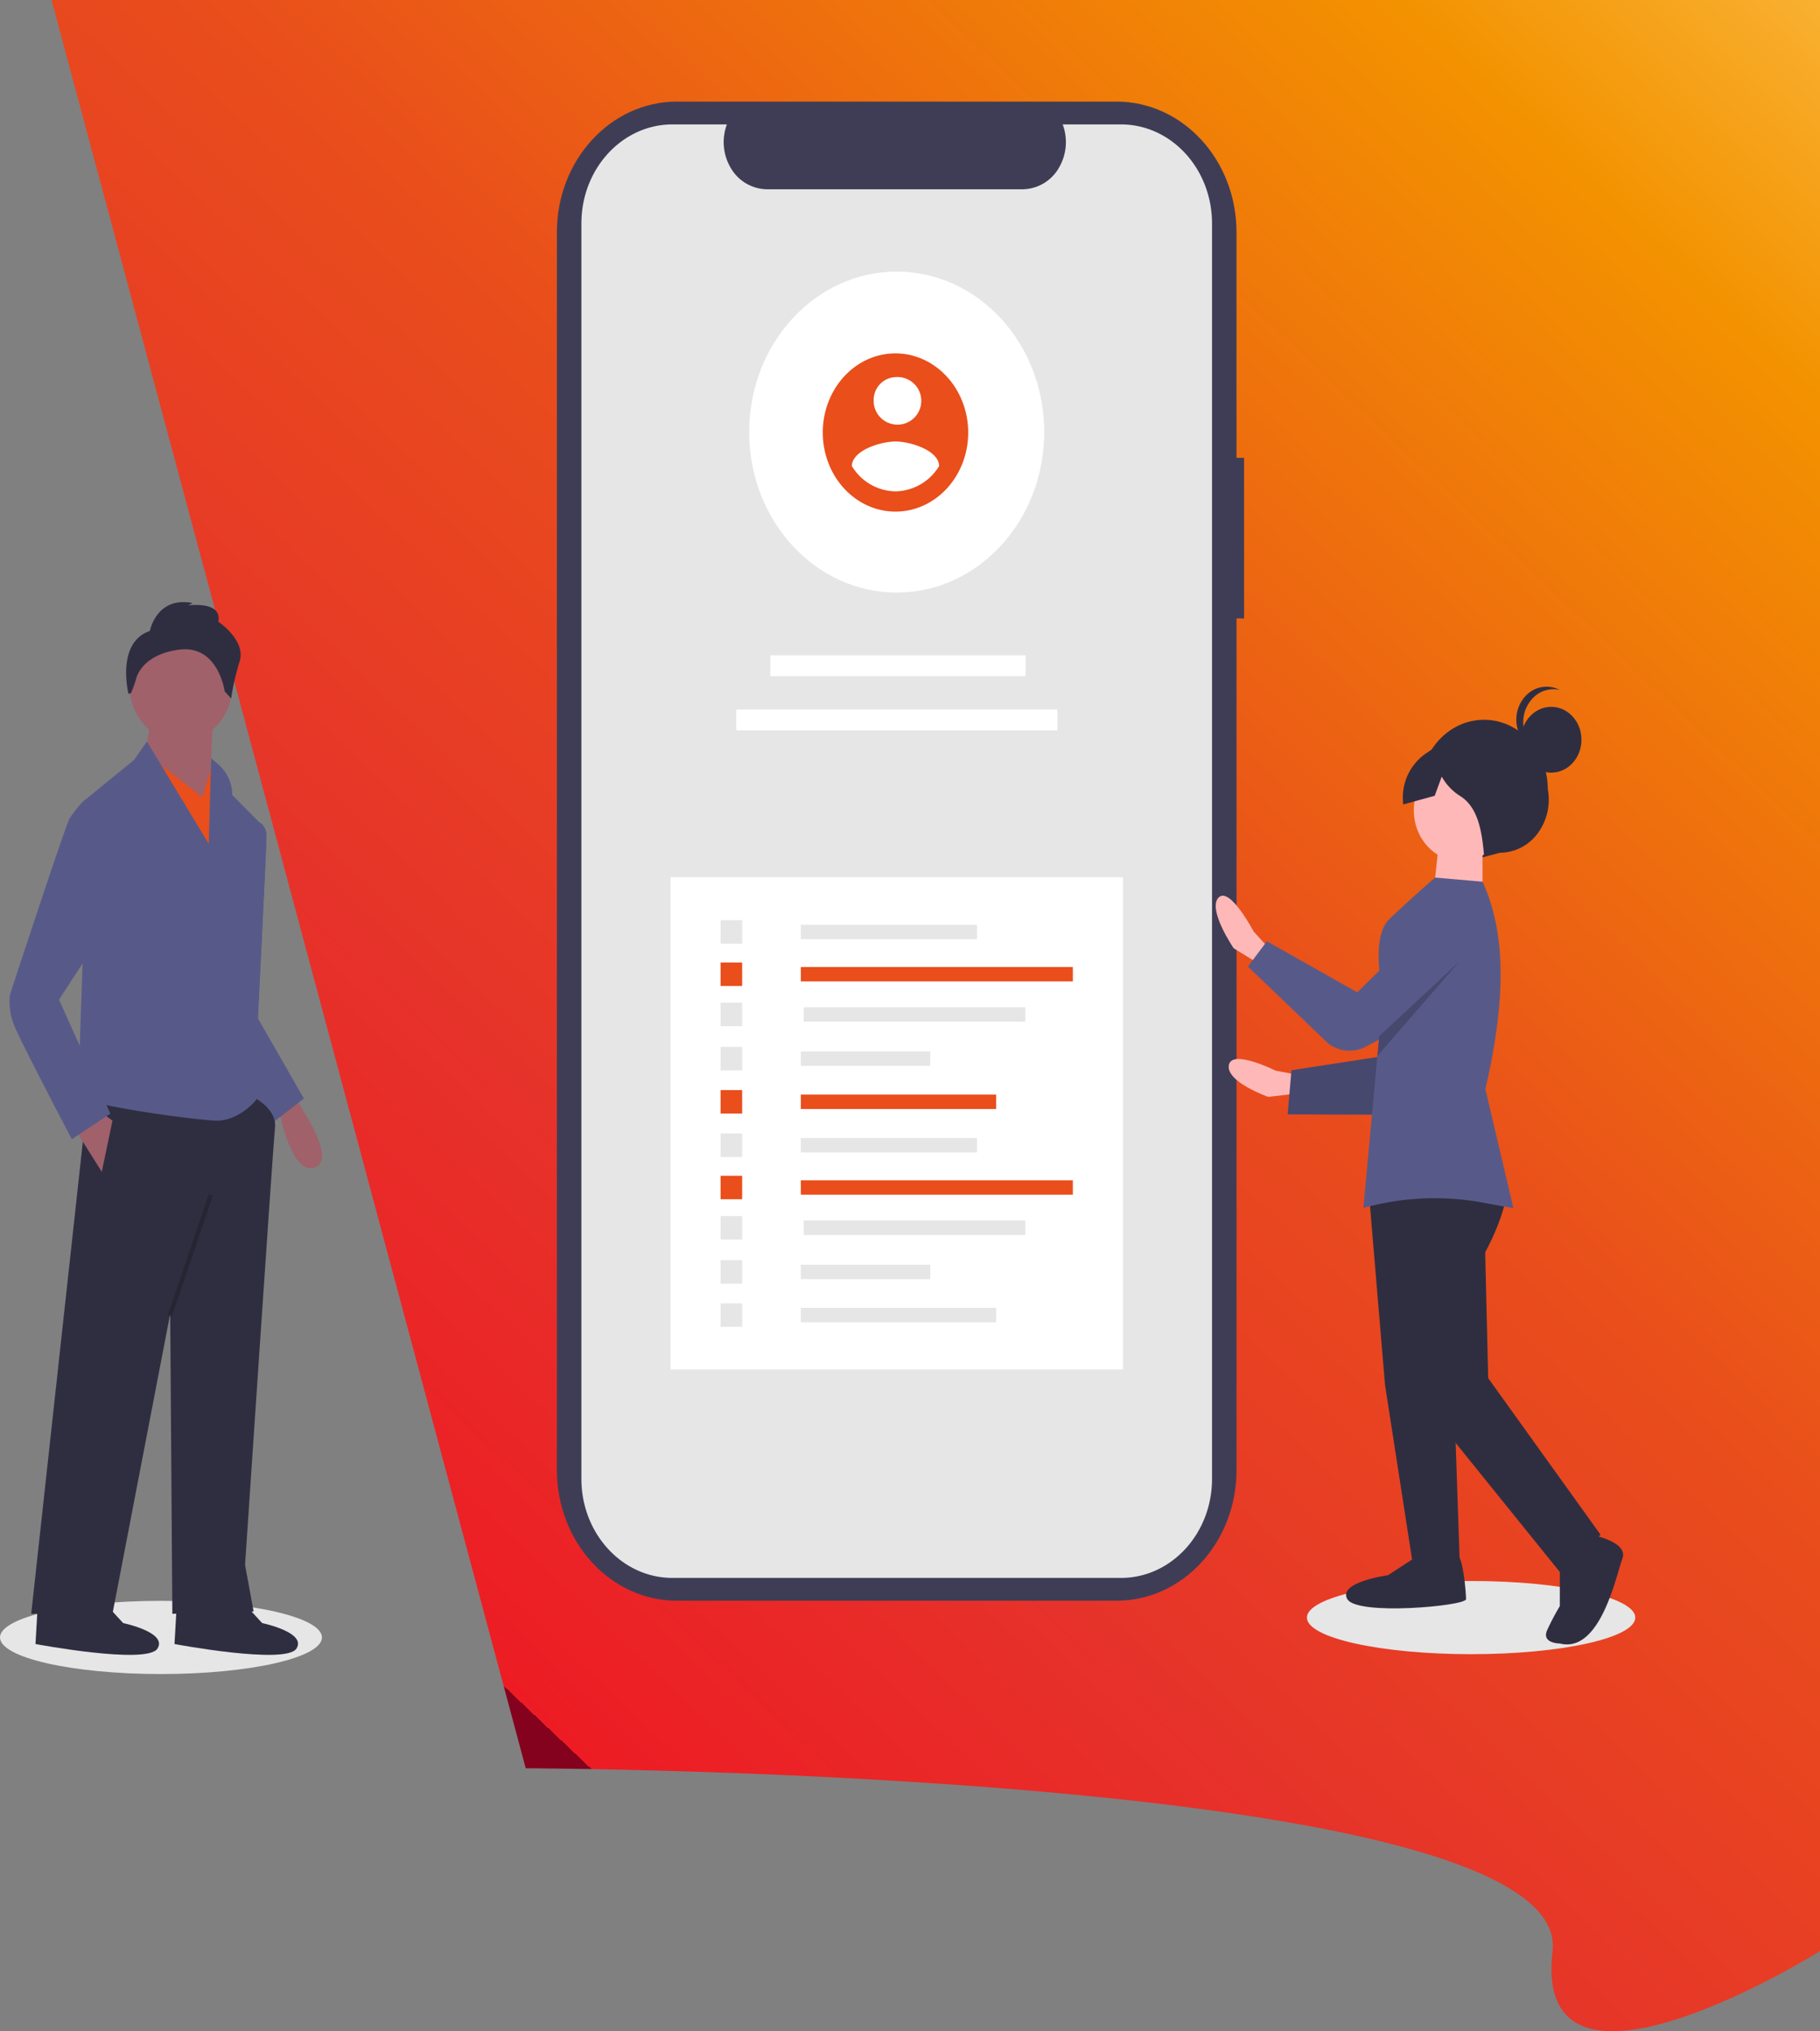 <svg xmlns="http://www.w3.org/2000/svg" xmlns:xlink="http://www.w3.org/1999/xlink" width="340.446" height="379.839" viewBox="0 0 340.446 379.839"><rect x="0" y="0" width="340.446" height="379.839" fill="#808080" stroke="none"/><defs><linearGradient id="a" x1="1" x2="0.269" y2="0.869" gradientUnits="objectBoundingBox"><stop offset="0" stop-color="#f9b233"/><stop offset="0.142" stop-color="#f39200"/><stop offset="0.343" stop-color="#ee6e0e"/><stop offset="0.519" stop-color="#e94e1b"/><stop offset="0.787" stop-color="#e6332a"/><stop offset="1" stop-color="#ed1c24"/><stop offset="1" stop-color="#84021e"/></linearGradient></defs><g transform="translate(-34.554 -444)"><path d="M648,0l88.7,330.672s196.011.491,192.076,34.19,50.028,0,50.028,0V0Z" transform="translate(-603.804 444)" fill="url(#a)"/><g transform="translate(34.554 463)"><ellipse cx="30.112" cy="6.845" rx="30.112" ry="6.845" transform="translate(0 280.361)" fill="#e6e6e6"/><path d="M336.188,543.135l1.178,2.648s6.687,9.705,2.556,11.225-6.323-9.2-6.323-9.2l-1.092-1.5Z" transform="translate(-281.045 -357.685)" fill="#a0616a"/><path d="M310.127,420.9l1.1-.506s1.3.506,1.3,2.681-1.6,33.93-1.6,33.93l3.2,17.4-4.4.87-6.8-16.095Z" transform="translate(-262.687 -285.584)" fill="#575a89"/><path d="M310.127,420.9l1.1-.506s1.3.506,1.3,2.681-1.6,33.93-1.6,33.93l8.6,15.007-5.6,4.35-11-17.182Z" transform="translate(-262.687 -285.584)" fill="#575a89"/><path d="M253.053,541.45s5.2,2.175,4.8,6.09-5.6,81.779-5.6,81.779l1.6,8.7-15.2.435-.4-56.114-10.8,56.114h-15.2l10.8-98.744Z" transform="translate(-206.413 -355.673)" fill="#2f2e41"/><path d="M295.694,773.779l3.6,3.915s8.4,1.74,6.4,4.785-22.8-.87-22.8-.87l.4-6.96Z" transform="translate(-250.254 -493.173)" fill="#2f2e41"/><path d="M227.161,773.779l3.6,3.915s8.4,1.74,6.4,4.785-22.8-.87-22.8-.87l.4-6.96Z" transform="translate(-207.722 -493.173)" fill="#2f2e41"/><ellipse cx="9.6" cy="10.44" rx="9.6" ry="10.44" transform="translate(24.239 98.777)" fill="#a0616a"/><path d="M83.417,279.489l-.8,17.834-12.4-7.83,1.6-10Z" transform="translate(-43.577 -164.181)" fill="#a0616a"/><path d="M69.162,293.2l11.6,9.135,2-6.525,3.6,10.44-2,18.7Z" transform="translate(-42.923 -172.233)" fill="#e94e1b"/><path d="M248.292,383.7l11.557,19.124.464-15.989,1.423,1.22a7.42,7.42,0,0,1,2.513,5.634h0l5.6,5.655-2,21.75-.4,25.665s2.4,2.175,1.6,3.48-4,4.35-7.6,4.35-26-3.045-26-4.785.8-24.36.8-24.36V395l9.6-7.83Z" transform="translate(-220.809 -264.029)" fill="#575a89"/><path d="M36.477,460.721l5.2,8.265,2-9.57-2.4-1.74Z" transform="translate(-22.638 -268.854)" fill="#a0616a"/><path d="M.023.631,23.935,0l-.023.809L0,1.439Z" transform="matrix(0.346, -0.938, 0.938, 0.346, 30.774, 226.784)" opacity="0.2"/><path d="M263.5,325.9s1.2-6.525,8-5.22l-.8.435s6.4-.87,5.6,3.045c0,0,5.2,3.48,4,7.395a47.468,47.468,0,0,0-1.6,6.96l-1.2-1.3s-1.2-8.7-8.4-7.83c-5.4.653-7.6,3.426-8.163,5.424a18.608,18.608,0,0,1-.988,2.734l-.449.107S257.1,328.078,263.5,325.9Z" transform="translate(-235.465 -226.908)" fill="#2f2e41"/><path d="M219.61,409.761l-3.641-.184-.759.619a25.591,25.591,0,0,0-2.4,3.045c-.8,1.3-11.2,33.06-11.2,33.06a11.959,11.959,0,0,0,.8,5.655c1.2,3.045,10.8,21.315,10.8,21.315l7.2-4.785-9.6-21.315,6.8-10.44Z" transform="translate(-199.771 -279.229)" fill="#575a89"/><path d="M599.981,160.251h-1.417v-42.2c0-13.488-10.055-24.423-22.458-24.422H493.9c-12.4,0-22.459,10.934-22.459,24.423v231.5c0,13.488,10.055,24.423,22.458,24.422h82.211c12.4,0,22.458-10.934,22.458-24.423V190.287h1.416Z" transform="translate(-367.267 -93.632)" fill="#3f3d56"/><path d="M601.486,122.494V357.261c0,10.224-7.622,18.516-17.027,18.52h-83.9c-9.41,0-17.036-8.292-17.038-18.522V122.494c0-10.23,7.63-18.521,17.038-18.52h10.177a9.47,9.47,0,0,0,.78,8.23,7.945,7.945,0,0,0,6.712,3.9h47.832a7.945,7.945,0,0,0,6.712-3.9,9.47,9.47,0,0,0,.78-8.23h10.9c9.4,0,17.027,8.289,17.031,18.516Z" transform="translate(-374.766 -99.707)" fill="#e6e6e6"/><rect width="84.639" height="92.041" transform="translate(125.418 145.044)" fill="#fff"/><rect width="47.741" height="3.902" transform="translate(144.106 103.543)" fill="#fff"/><rect width="60.083" height="3.902" transform="translate(137.718 113.683)" fill="#fff"/><rect width="32.947" height="2.693" transform="translate(149.807 153.929)" fill="#e6e6e6"/><rect width="50.877" height="2.693" transform="translate(149.807 161.835)" fill="#e94e1b"/><rect width="41.464" height="2.693" transform="translate(150.336 169.364)" fill="#e6e6e6"/><rect width="24.206" height="2.693" transform="translate(149.807 177.625)" fill="#e6e6e6"/><rect width="36.533" height="2.693" transform="translate(149.807 185.694)" fill="#e94e1b"/><rect width="4.034" height="4.387" transform="translate(134.79 153.082)" fill="#e6e6e6"/><rect width="4.034" height="4.387" transform="translate(134.79 160.987)" fill="#e94e1b"/><rect width="4.034" height="4.387" transform="translate(134.79 168.516)" fill="#e6e6e6"/><rect width="4.034" height="4.387" transform="translate(134.79 176.778)" fill="#e6e6e6"/><rect width="4.034" height="4.387" transform="translate(134.79 184.847)" fill="#e94e1b"/><rect width="32.947" height="2.693" transform="translate(149.807 193.814)" fill="#e6e6e6"/><rect width="50.877" height="2.693" transform="translate(149.807 201.719)" fill="#e94e1b"/><rect width="41.464" height="2.693" transform="translate(150.336 209.248)" fill="#e6e6e6"/><rect width="24.206" height="2.693" transform="translate(149.807 217.509)" fill="#e6e6e6"/><rect width="36.533" height="2.693" transform="translate(149.807 225.578)" fill="#e6e6e6"/><rect width="4.034" height="4.387" transform="translate(134.79 192.966)" fill="#e6e6e6"/><rect width="4.034" height="4.387" transform="translate(134.79 200.872)" fill="#e94e1b"/><rect width="4.034" height="4.387" transform="translate(134.79 208.401)" fill="#e6e6e6"/><rect width="4.034" height="4.387" transform="translate(134.79 216.662)" fill="#e6e6e6"/><rect width="4.034" height="4.387" transform="translate(134.79 224.731)" fill="#e6e6e6"/><ellipse cx="27.595" cy="30.008" rx="27.595" ry="30.008" transform="translate(140.142 31.792)" fill="#fff"/><path d="M616.135,207.756c-7.513,0-13.6,6.623-13.6,14.793s6.09,14.793,13.6,14.793,13.6-6.623,13.6-14.793C629.717,214.389,623.639,207.78,616.135,207.756Zm0,4.438a4.453,4.453,0,1,1-4.081,4.438,4.271,4.271,0,0,1,4.081-4.438Zm0,21.364a9.721,9.721,0,0,1-8.162-4.737c.065-2.959,5.441-4.587,8.162-4.587s8.1,1.629,8.162,4.587a9.737,9.737,0,0,1-8.162,4.737Z" transform="translate(-448.626 -160.672)" fill="#e94e1b"/><ellipse cx="30.709" cy="6.845" rx="30.709" ry="6.845" transform="translate(244.474 276.648)" fill="#e6e6e6"/><path d="M815.47,530.526l-4.033-.761s-8.243-4.136-8.742-1,7.367,5.907,7.367,5.907l8.466-.985Z" transform="translate(-572.835 -348.553)" fill="#ffb8b8"/><path d="M660.1,364.2l-5.649,27.977-18.86,2.9-.723,8.254,24.322.07,12.164-24.167Z" transform="translate(-394.004 -213.942)" fill="#575a89"/><path d="M660.1,364.2l-5.649,27.977-18.86,2.9-.723,8.254,24.322.07,12.164-24.167Z" transform="translate(-394.004 -213.942)" opacity="0.2"/><path d="M806.25,463.438l-2.878-3.165s-4.5-8.571-6.583-6.336,2.846,9.46,2.846,9.46l7.419,4.542Z" transform="translate(-568.866 -305.069)" fill="#ffb8b8"/><path d="M907.9,399.642l3.543-.939a8.855,8.855,0,0,0,7.068-3.634,10.57,10.57,0,0,0,1.885-8.251h0c.008-7.161-5.323-12.973-11.908-12.982h0c-6.585-.009-11.93,5.789-11.938,12.95h0a10.952,10.952,0,0,0,2.271,9.982A8.988,8.988,0,0,0,907.9,399.642Z" transform="translate(-630.871 -258.233)" fill="#2f2e41"/><path d="M675.283,491.176l2.884,34.343,5.224,33.71,8.771.012-1.131-33.068L686.4,486.1Z" transform="translate(-419.089 -285.554)" fill="#2f2e41"/><path d="M874.23,752.359l-5.852,3.807s-9.358,1.259-7.607,4.441,22.22,1.3,22.221.03-.575-8.268-1.745-8.269Z" transform="translate(-608.757 -480.59)" fill="#2f2e41"/><path d="M903.777,575.5s-.165,4.91-4.267,12.535l.558,23.529,21.018,29.28-7.61,6.984L887.783,616l-6.388-38.163,8.2-8.891Z" transform="translate(-621.691 -372.849)" fill="#2f2e41"/><path d="M967.572,743.218s7.016,1.281,5.842,4.459-4.114,17.8-11.714,15.882c0,0-3.509,0-2.336-2.547a47.214,47.214,0,0,1,2.344-4.448l.009-8.267Z" transform="translate(-669.932 -475.221)" fill="#2f2e41"/><ellipse cx="8.771" cy="9.539" rx="8.771" ry="9.539" transform="translate(264.465 122.978)" fill="#ffb8b8"/><path d="M715.649,336.611l-.012,10.81-9.356-.013,1.182-10.809Z" transform="translate(-438.326 -197.73)" fill="#ffb8b8"/><path d="M897.125,507.166l-5.8-1.056a49.593,49.593,0,0,0-22.263,1.019l2.625-28.422.341-3.7.732-7.934s-2.531-10.454,1.184-13.986c4.534-4.311,8.548-7.744,8.548-7.744l8.862.771c4.955,10.743,3.881,24.246.539,38.794Z" transform="translate(-614.035 -300.236)" fill="#575a89"/><path d="M852.125,450.782,832.591,470l-16.9-9.546-3.549,4.724,14.932,14.307a6.549,6.549,0,0,0,7.147.667l19.049-10.025Z" transform="translate(-578.71 -303.434)" fill="#575a89"/><ellipse cx="5.659" cy="6.154" rx="5.659" ry="6.154" transform="translate(284.509 113.181)" fill="#2f2e41"/><path d="M945.8,365.444a6.374,6.374,0,0,1,2.075-4.756,5.325,5.325,0,0,1,4.7-1.269,5.294,5.294,0,0,0-6,.806,6.471,6.471,0,0,0-1.9,6.246,5.893,5.893,0,0,0,4.377,4.542A6.21,6.21,0,0,1,945.8,365.444Z" transform="translate(-660.858 -249.417)" fill="#2f2e41"/><path d="M906.228,381.148,898.6,379.62l-5.867,4a10,10,0,0,0-4.1,9.446l5.876-1.62,1.316-3.588h0a10.051,10.051,0,0,0,3.43,3.621c3.329,2.078,4.1,6.5,4.495,11.26l6.437-3.807,4.1-6.989Z" transform="translate(-626.137 -261.631)" fill="#2f2e41"/><path d="M694.353,390.037l-15.236,17.555.341-3.7Z" transform="translate(-421.469 -229.121)" opacity="0.2"/></g></g></svg>